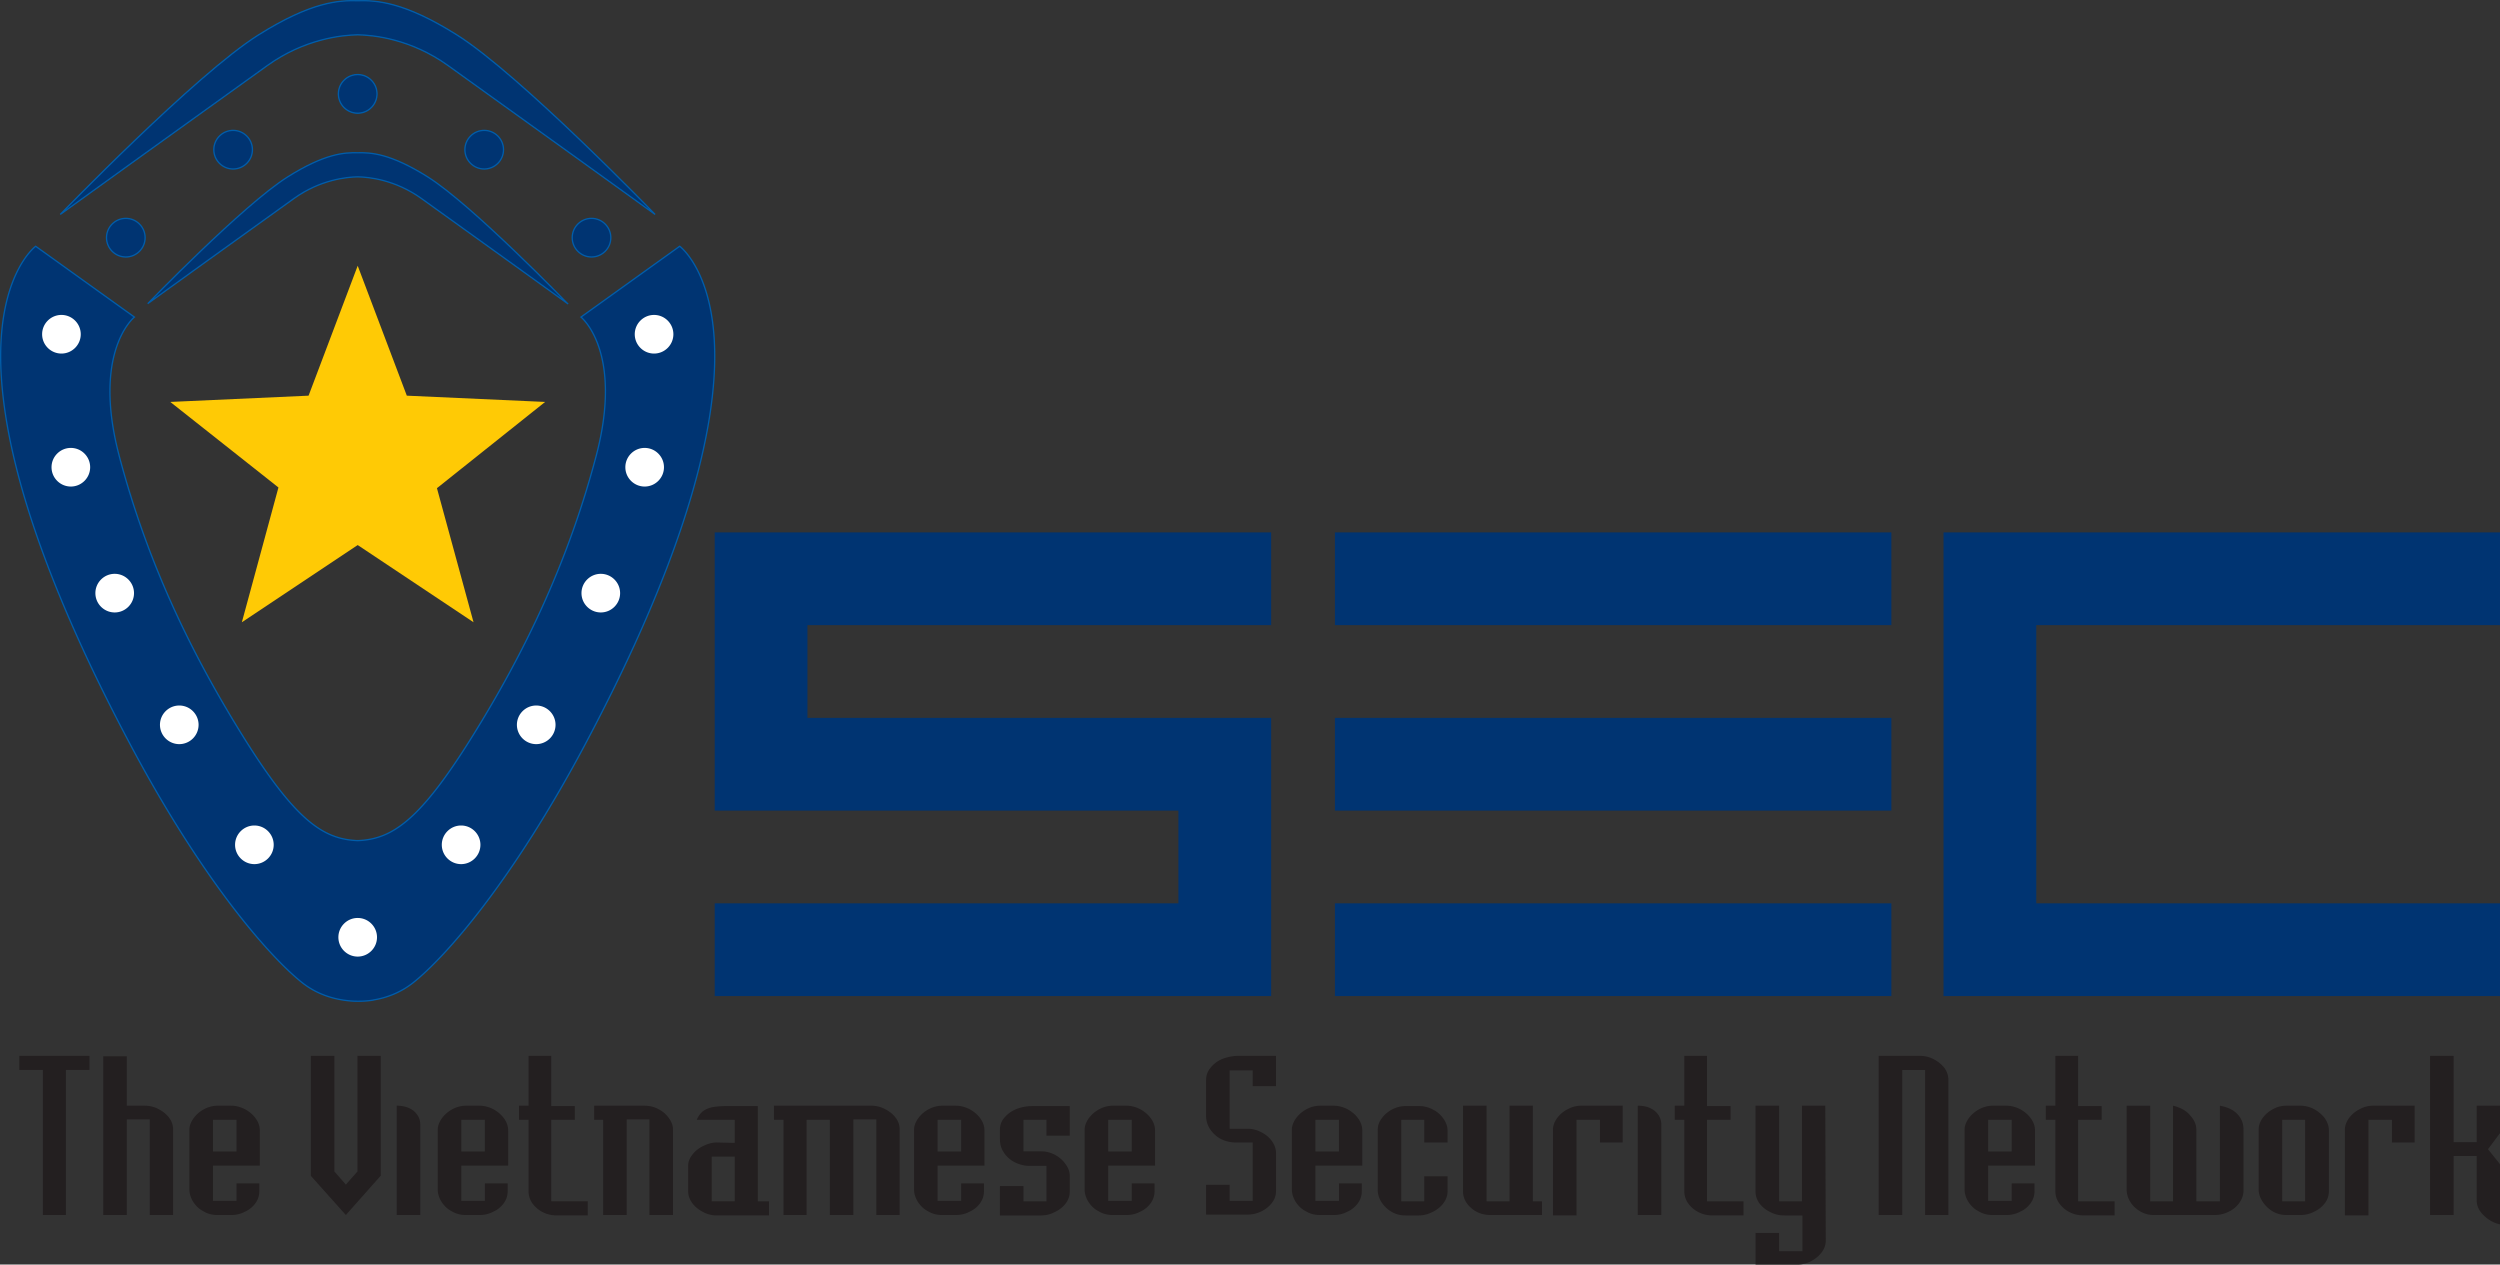 <svg xmlns="http://www.w3.org/2000/svg" width="410.097" height="207.436"><rect width="100%" height="100%" fill="#333333" stroke="none"/><path fill="#231F20" d="M3.167 173.199H14.68v2.317h-3.866v23.793H7.03v-23.793H3.167zm17.634 8.177h2.907c.837 0 1.593.182 2.277.552.743.376 1.333.854 1.761 1.436a3.12 3.12 0 01.65 1.931v14.015h-3.824v-15.684h-3.771v15.684h-3.864v-26.042h3.864v8.108zm21.82 9.824h-7.688v5.792h3.864v-2.865h3.744v1.253c0 .718-.201 1.367-.609 1.948a4.209 4.209 0 01-1.735 1.429c-.683.371-1.44.553-2.277.553h-2.257c-.851 0-1.621-.205-2.298-.615-.682-.347-1.245-.871-1.688-1.571-.408-.666-.609-1.339-.609-2.016v-9.813c0-.587.228-1.208.69-1.868a5.069 5.069 0 011.762-1.498 4.725 4.725 0 012.256-.552h2.144c.743 0 1.506.193 2.277.58.75.416 1.34.929 1.774 1.549.436.615.65 1.265.65 1.948v5.746zm-7.688-2.318h3.864v-5.188h-3.864v5.188zm23.706-15.683h3.823v19.652l-5.726 6.458-5.745-6.423v-19.687h3.863v18.968l1.882 2.154 1.903-2.154zm10.301 11.144v14.966h-3.865v-17.933c1.145 0 2.07.284 2.78.848.683.581 1.044 1.288 1.085 2.119m14.419 6.857H75.67v5.792h3.865v-2.865h3.744v1.253c0 .718-.201 1.367-.609 1.948a4.209 4.209 0 01-1.735 1.429c-.683.371-1.44.553-2.277.553h-2.257c-.851 0-1.621-.205-2.297-.615-.684-.347-1.246-.871-1.688-1.571-.409-.666-.61-1.339-.61-2.016v-9.813c0-.587.229-1.208.69-1.868a5.078 5.078 0 011.762-1.498 4.726 4.726 0 012.257-.552h2.143c.743 0 1.507.193 2.277.58.75.416 1.339.929 1.775 1.549.435.615.649 1.265.649 1.948v5.746zm-7.689-2.318h3.865v-5.188H75.67v5.188zm11.032-15.683h3.723v8.24h3.865v2.249h-3.865v13.372h5.988v2.317H91.39c-.891 0-1.681-.182-2.371-.541a4.701 4.701 0 01-1.688-1.446 3.421 3.421 0 01-.629-2.016v-11.687h-1.567v-2.317h1.567v-8.171zm10.762 8.177h8.225c.837 0 1.6.182 2.296.552a4.622 4.622 0 011.722 1.464c.462.615.69 1.247.69 1.902v14.015h-3.865v-15.684h-3.73v15.684h-3.864v-15.615h-1.474v-2.318zm23.06 8.354h-3.771v7.33h3.771v-7.33zm-2.934-2.317l2.934.068v-3.793h-6.223a3.546 3.546 0 011.039-1.435 4.348 4.348 0 011.607-.649 13.907 13.907 0 012.177-.165h5.184v15.621h1.841v2.317h-8.592a4.56 4.56 0 01-2.258-.581c-.73-.37-1.319-.859-1.761-1.469-.435-.615-.65-1.236-.65-1.874v-4.27c0-.61.242-1.22.723-1.818.442-.58 1.045-1.048 1.802-1.4.757-.371 1.482-.552 2.177-.552m9.37-6.037h15.913a4.81 4.81 0 012.297.552c.744.376 1.333.854 1.762 1.436a3.12 3.12 0 01.65 1.931v14.015h-3.825v-15.684h-3.771v15.684h-3.864v-15.615h-3.81v15.615h-3.785v-15.615h-1.567v-2.319zm34.532 9.824h-7.689v5.792h3.865v-2.865h3.744v1.253c0 .718-.201 1.367-.61 1.948a4.2 4.2 0 01-1.734 1.429c-.683.371-1.44.553-2.277.553h-2.257c-.851 0-1.621-.205-2.298-.615-.683-.347-1.245-.871-1.688-1.571-.408-.666-.609-1.339-.609-2.016v-9.813c0-.587.228-1.208.69-1.868a5.069 5.069 0 011.762-1.498 4.726 4.726 0 012.257-.552h2.143c.743 0 1.506.193 2.277.58.749.416 1.339.929 1.774 1.549.436.615.65 1.265.65 1.948v5.746zm-7.689-2.318h3.865v-5.188h-3.865v5.188zm21.68 4.066v2.506c0 .7-.214 1.345-.65 1.937-.435.592-1.038 1.07-1.815 1.435a4.677 4.677 0 01-2.237.553h-6.757v-4.823h3.864v2.506h3.77v-5.81h-2.706a5.39 5.39 0 01-2.531-.614 4.56 4.56 0 01-1.768-1.606c-.422-.632-.629-1.366-.629-2.204v-1.463c0-.804.247-1.481.75-2.039.509-.609 1.165-1.076 1.949-1.401a7.274 7.274 0 012.571-.483h6.189v4.846h-3.825v-2.597h-3.77v5.177h2.973c.751 0 1.494.193 2.237.587.751.427 1.326.951 1.735 1.571.437.59.65 1.227.65 1.922m13.992-1.748h-7.689v5.792h3.864v-2.865h3.744v1.253c0 .718-.201 1.367-.609 1.948a4.209 4.209 0 01-1.735 1.429c-.683.371-1.44.553-2.277.553h-2.257c-.851 0-1.621-.205-2.297-.615-.683-.347-1.246-.871-1.688-1.571-.409-.666-.61-1.339-.61-2.016v-9.813c0-.587.228-1.208.69-1.868a5.078 5.078 0 011.762-1.498 4.725 4.725 0 012.256-.552h2.144c.743 0 1.507.193 2.277.58.75.416 1.34.929 1.775 1.549.435.615.65 1.265.65 1.948v5.746zm-7.689-2.318h3.864v-5.188h-3.864v5.188zm27.53.285v6.202a3.03 3.03 0 01-.648 1.919c-.43.581-1.02 1.06-1.77 1.435a5.155 5.155 0 01-2.277.519h-6.777v-4.887h3.865v2.638h3.783v-9.579h-2.705c-.918 0-1.762-.193-2.533-.587-.676-.353-1.265-.888-1.761-1.6a4.015 4.015 0 01-.649-2.216v-5.837c0-.779.254-1.464.763-2.056.496-.621 1.146-1.099 1.942-1.43.906-.325 1.761-.489 2.58-.489h6.188v4.971h-3.824v-2.585h-3.783v9.579h2.986c.764 0 1.508.193 2.244.586.717.364 1.299.854 1.729 1.476.432.613.647 1.263.647 1.941m14.152 2.033h-7.689v5.792h3.865v-2.865h3.744v1.253c0 .718-.201 1.367-.609 1.948a4.212 4.212 0 01-1.734 1.429c-.684.371-1.441.553-2.277.553h-2.258c-.85 0-1.621-.205-2.297-.615-.684-.347-1.246-.871-1.689-1.571-.406-.666-.607-1.339-.607-2.016v-9.813c0-.587.227-1.208.689-1.868a5.051 5.051 0 011.762-1.498 4.725 4.725 0 012.256-.552h2.145c.742 0 1.506.193 2.277.58.75.416 1.338.929 1.773 1.549.436.615.65 1.265.65 1.948v5.746zm-7.689-2.318h3.863v-5.188h-3.863v5.188zm21.679-1.469h-3.824v-3.725h-3.77v13.372h3.77v-4.106h3.824v2.421c0 .712-.213 1.36-.648 1.953-.416.586-1.012 1.076-1.775 1.464-.77.393-1.527.586-2.271.586H230.5a4.29 4.29 0 01-2.256-.614 4.9 4.9 0 01-1.654-1.606c-.396-.644-.59-1.305-.59-1.982v-9.812c0-.684.207-1.304.631-1.874a4.884 4.884 0 011.727-1.497 4.722 4.722 0 012.258-.553h2.223c.77 0 1.514.193 2.236.581a4.51 4.51 0 011.736 1.538c.436.619.648 1.274.648 1.952v1.902zm15.487 11.896h-8.453c-1.246 0-2.305-.387-3.182-1.167s-1.318-1.675-1.318-2.688v-14.077h3.863v15.684h3.771v-15.684h3.824v15.684h1.494v2.248zm13.24-17.933v6.036h-3.725v-3.719h-3.85v15.684h-3.865v-14.083c0-.609.221-1.23.668-1.868a4.863 4.863 0 011.797-1.498 4.59 4.59 0 012.236-.552h6.739zm6.336 2.967v14.966h-3.865v-17.933c1.146 0 2.07.284 2.779.848.684.581 1.045 1.288 1.086 2.119m3.771-11.144h3.723v8.24h3.865v2.249h-3.865v13.372h5.988v2.317h-5.025c-.889 0-1.68-.182-2.371-.541a4.695 4.695 0 01-1.686-1.446 3.414 3.414 0 01-.629-2.016v-11.687h-1.568v-2.317h1.568v-8.171zm23.125 8.177l.08 22.141c0 .679-.221 1.316-.67 1.914-.43.581-1.018 1.07-1.768 1.47a4.894 4.894 0 01-2.25.535h-6.832v-5.188h3.865v3.001h3.83v-5.871h-3.006c-.832 0-1.588-.182-2.266-.553a4.847 4.847 0 01-1.795-1.435c-.42-.599-.629-1.242-.629-1.931v-14.083h3.865v15.684h3.75v-15.684h3.826zm8.758-8.177h6.752c.811 0 1.566.182 2.277.552.729.388 1.324.877 1.781 1.464.42.604.627 1.253.627 1.953v22.142h-3.822v-23.793h-3.75v23.793h-3.865v-26.111zM333.82 191.2h-7.689v5.792h3.865v-2.865h3.744v1.253c0 .718-.201 1.367-.609 1.948a4.212 4.212 0 01-1.734 1.429c-.684.371-1.441.553-2.277.553h-2.258c-.85 0-1.621-.205-2.297-.615-.684-.347-1.246-.871-1.688-1.571-.408-.666-.609-1.339-.609-2.016v-9.813c0-.587.227-1.208.689-1.868a5.069 5.069 0 011.762-1.498 4.725 4.725 0 012.256-.552h2.145c.742 0 1.506.193 2.277.58.75.416 1.338.929 1.773 1.549.436.615.65 1.265.65 1.948v5.746zm-7.69-2.318h3.865v-5.188h-3.865v5.188zm11.032-15.683h3.725v8.24h3.863v2.249h-3.863v13.372h5.986v2.317h-5.023c-.891 0-1.68-.182-2.371-.541a4.695 4.695 0 01-1.686-1.446 3.402 3.402 0 01-.631-2.016v-11.687h-1.566v-2.317h1.566v-8.171zm30.855 12.033v10.143c0 .644-.229 1.292-.689 1.953a4.333 4.333 0 01-1.723 1.429 5.02 5.02 0 01-2.297.553h-10.006a4.29 4.29 0 01-2.256-.615c-.717-.438-1.254-.956-1.607-1.571a3.786 3.786 0 01-.59-2.016v-13.73h3.865v15.684h3.75v-15.684c1.246.302 2.189.831 2.818 1.6.67.734 1.004 1.51 1.004 2.318v11.766h3.865v-15.684c1.279.232 2.244.7 2.887 1.4.651.688.979 1.508.979 2.454m2.492 9.875v-9.813c0-.644.207-1.265.629-1.868a4.939 4.939 0 011.754-1.498c.645-.37 1.387-.552 2.238-.552h2.217c.797 0 1.561.193 2.289.586.73.41 1.32.923 1.762 1.532.422.632.631 1.287.631 1.953v9.927c0 .734-.209 1.384-.631 1.953a4.532 4.532 0 01-1.773 1.429 4.807 4.807 0 01-2.299.553h-2.289a4.303 4.303 0 01-2.258-.615 4.987 4.987 0 01-1.641-1.605c-.422-.632-.629-1.294-.629-1.982m3.864 1.953h3.752v-13.365h-3.752v13.365zm21.72-15.684v6.036h-3.725v-3.719h-3.85v15.684h-3.865v-14.083c0-.609.221-1.23.668-1.868a4.873 4.873 0 011.795-1.498 4.604 4.604 0 012.238-.552h6.739zm10.18 5.974v-5.974h3.824v4.504l-1.969 2.638 1.969 2.448v9.881c-1.012-.229-1.914-.724-2.699-1.504-.75-.734-1.125-1.543-1.125-2.42v-7.29h-3.783v9.676h-3.865v-26.11h3.865v14.151h3.783z"/><path fill-rule="evenodd" clip-rule="evenodd" fill="#0087CC" d="M107.464 35.176S85.293 12.239 74.971 5.741C66.251.251 61.729.048 58.677.117c-3.052-.069-7.576.134-16.296 5.624C32.06 12.239 9.888 35.176 9.888 35.176S35.882 16.445 43.91 10.711c6.056-4.326 12.142-4.953 14.766-5.001 2.624.048 8.71.675 14.766 5.001 8.027 5.734 34.022 24.465 34.022 24.465"/><path fill="#003472" stroke="#005DAB" stroke-width=".216" stroke-miterlimit="2.613" d="M107.464 35.176S85.293 12.239 74.971 5.741C66.251.251 61.729.048 58.677.117c-3.052-.069-7.576.134-16.296 5.624C32.06 12.239 9.888 35.176 9.888 35.176S35.882 16.445 43.91 10.711c6.056-4.326 12.142-4.953 14.766-5.001 2.624.048 8.71.675 14.766 5.001 8.027 5.734 34.022 24.465 34.022 24.465z"/><path fill-rule="evenodd" clip-rule="evenodd" fill="#003472" d="M93.12 49.811S77.467 33.618 70.181 29.03c-6.157-3.876-9.35-4.019-11.504-3.97-2.155-.049-5.349.094-11.505 3.97-7.287 4.588-22.94 20.781-22.94 20.781S42.583 36.587 48.25 32.539c4.276-3.054 8.573-3.497 10.425-3.53 1.853.033 6.149.476 10.424 3.53 5.669 4.048 24.021 17.272 24.021 17.272"/><path fill="none" stroke="#005DAB" stroke-width=".216" stroke-miterlimit="2.613" d="M93.12 49.811S77.467 33.618 70.181 29.03c-6.157-3.876-9.35-4.019-11.504-3.97-2.155-.049-5.349.094-11.505 3.97-7.287 4.588-22.94 20.781-22.94 20.781S42.583 36.587 48.25 32.539c4.276-3.054 8.573-3.497 10.425-3.53 1.853.033 6.149.476 10.424 3.53 5.669 4.048 24.021 17.272 24.021 17.272z"/><path fill-rule="evenodd" clip-rule="evenodd" fill="#003472" d="M95.304 52.013s7.041 5.632 2.464 22.882c-4.576 17.25-11.617 32.035-20.418 46.117-8.463 13.541-12.982 16.663-18.674 16.883-5.693-.22-10.212-3.342-18.675-16.883C31.2 106.93 24.159 92.145 19.583 74.895c-4.577-17.25 2.464-22.882 2.464-22.882L5.853 40.396S-.835 45.325.221 61.87s9.153 37.667 21.122 60.198c11.969 22.53 22.882 34.852 28.163 39.075 2.473 1.979 5.208 2.741 7.417 2.991a14.53 14.53 0 001.827.108h.027c1.503.003 2.478-.195 2.478-.195v-.012c2.011-.329 4.381-1.125 6.59-2.893 5.281-4.224 16.194-16.545 28.163-39.075 11.969-22.531 20.066-43.652 21.122-60.198 1.056-16.545-5.633-21.474-5.633-21.474L95.304 52.013z"/><path fill="none" stroke="#005DAB" stroke-width=".216" stroke-miterlimit="2.613" d="M95.304 52.013s7.041 5.632 2.464 22.882c-4.576 17.25-11.617 32.035-20.418 46.117-8.463 13.541-12.982 16.663-18.674 16.883-5.693-.22-10.212-3.342-18.675-16.883C31.2 106.93 24.159 92.145 19.583 74.895c-4.577-17.25 2.464-22.882 2.464-22.882L5.853 40.396S-.835 45.325.221 61.87s9.153 37.667 21.122 60.198c11.969 22.53 22.882 34.852 28.163 39.075 2.473 1.979 5.208 2.741 7.417 2.991a14.53 14.53 0 001.827.108h.027c1.503.003 2.478-.195 2.478-.195v-.012c2.011-.329 4.381-1.125 6.59-2.893 5.281-4.224 16.194-16.545 28.163-39.075 11.969-22.531 20.066-43.652 21.122-60.198 1.056-16.545-5.633-21.474-5.633-21.474L95.304 52.013z"/><path fill-rule="evenodd" clip-rule="evenodd" fill="#FFF" d="M10.078 57.998c1.745 0 3.168-1.423 3.168-3.168s-1.423-3.169-3.168-3.169S6.91 53.084 6.91 54.83s1.423 3.168 3.168 3.168m1.543 21.814c1.745 0 3.168-1.423 3.168-3.168s-1.423-3.168-3.168-3.168-3.168 1.423-3.168 3.168 1.423 3.168 3.168 3.168m7.194 20.654c1.745 0 3.168-1.423 3.168-3.168s-1.423-3.168-3.168-3.168-3.168 1.423-3.168 3.168 1.423 3.168 3.168 3.168m10.593 21.602a3.175 3.175 0 003.168-3.168c0-1.746-1.423-3.168-3.168-3.168s-3.168 1.422-3.168 3.168a3.175 3.175 0 003.168 3.168m12.321 19.682c1.745 0 3.168-1.423 3.168-3.168s-1.423-3.168-3.168-3.168-3.168 1.423-3.168 3.168 1.423 3.168 3.168 3.168m16.947 15.168c1.745 0 3.168-1.423 3.168-3.168s-1.423-3.168-3.168-3.168-3.168 1.423-3.168 3.168 1.423 3.168 3.168 3.168"/><path fill-rule="evenodd" clip-rule="evenodd" fill="#003472" d="M20.639 42.156c1.745 0 3.168-1.423 3.168-3.168s-1.423-3.168-3.168-3.168-3.168 1.423-3.168 3.168 1.423 3.168 3.168 3.168"/><path fill="none" stroke="#005DAB" stroke-width=".216" stroke-miterlimit="2.613" d="M20.639 42.156c1.745 0 3.168-1.423 3.168-3.168s-1.423-3.168-3.168-3.168-3.168 1.423-3.168 3.168 1.423 3.168 3.168 3.168z"/><path fill-rule="evenodd" clip-rule="evenodd" fill="#003472" d="M38.241 27.723c1.745 0 3.168-1.423 3.168-3.168s-1.423-3.168-3.168-3.168-3.168 1.423-3.168 3.168 1.423 3.168 3.168 3.168"/><path fill="none" stroke="#005DAB" stroke-width=".216" stroke-miterlimit="2.613" d="M38.241 27.723c1.745 0 3.168-1.423 3.168-3.168s-1.423-3.168-3.168-3.168-3.168 1.423-3.168 3.168 1.423 3.168 3.168 3.168z"/><path fill-rule="evenodd" clip-rule="evenodd" fill="#003472" d="M97.031 42.156c1.745 0 3.168-1.423 3.168-3.168s-1.423-3.168-3.168-3.168-3.168 1.423-3.168 3.168 1.423 3.168 3.168 3.168"/><path fill="none" stroke="#005DAB" stroke-width=".216" stroke-miterlimit="2.613" d="M97.031 42.156c1.745 0 3.168-1.423 3.168-3.168s-1.423-3.168-3.168-3.168-3.168 1.423-3.168 3.168 1.423 3.168 3.168 3.168z"/><path fill-rule="evenodd" clip-rule="evenodd" fill="#003472" d="M79.429 27.723c1.745 0 3.168-1.423 3.168-3.168s-1.423-3.168-3.168-3.168-3.168 1.423-3.168 3.168 1.423 3.168 3.168 3.168"/><path fill="none" stroke="#005DAB" stroke-width=".216" stroke-miterlimit="2.613" d="M79.429 27.723c1.745 0 3.168-1.423 3.168-3.168s-1.423-3.168-3.168-3.168-3.168 1.423-3.168 3.168 1.423 3.168 3.168 3.168z"/><path fill-rule="evenodd" clip-rule="evenodd" fill="#0087CC" d="M58.676 18.57a3.174 3.174 0 003.168-3.168c0-1.746-1.423-3.169-3.168-3.169s-3.168 1.423-3.168 3.169a3.174 3.174 0 003.168 3.168"/><path fill="#003472" stroke="#005DAB" stroke-width=".216" stroke-miterlimit="2.613" d="M58.676 18.57a3.174 3.174 0 003.168-3.168c0-1.746-1.423-3.169-3.168-3.169s-3.168 1.423-3.168 3.169a3.174 3.174 0 003.168 3.168z"/><path fill-rule="evenodd" clip-rule="evenodd" fill="#FFCA05" d="M58.676 43.594l8.058 21.311 22.688 1.027L71.676 80.08l6.002 21.996-19.002-12.664-19.002 12.664 6.002-22.11L27.93 65.932l22.688-1.027z"/><path fill-rule="evenodd" clip-rule="evenodd" fill="#FFF" d="M107.292 57.998c1.745 0 3.168-1.423 3.168-3.168s-1.423-3.169-3.168-3.169-3.168 1.424-3.168 3.169 1.422 3.168 3.168 3.168m-1.543 21.814c1.745 0 3.168-1.423 3.168-3.168s-1.423-3.168-3.168-3.168-3.168 1.423-3.168 3.168 1.422 3.168 3.168 3.168m-7.195 20.654c1.745 0 3.168-1.423 3.168-3.168s-1.423-3.168-3.168-3.168-3.168 1.423-3.168 3.168 1.423 3.168 3.168 3.168m-10.593 21.602a3.175 3.175 0 003.168-3.168c0-1.746-1.423-3.168-3.168-3.168s-3.168 1.422-3.168 3.168a3.175 3.175 0 003.168 3.168M75.64 141.75c1.745 0 3.168-1.423 3.168-3.168s-1.423-3.168-3.168-3.168-3.168 1.423-3.168 3.168 1.423 3.168 3.168 3.168"/><path fill-rule="evenodd" clip-rule="evenodd" fill="#003472" d="M218.978 87.333h91.279v15.213h-91.279zm0 30.426h91.279v15.212h-91.279zm0 30.426h91.279v15.213h-91.279zm99.838-60.853h91.279v15.213h-76.066v45.64h76.066v15.213h-91.279V92.086zM117.24 148.185h76.066v-15.214H117.24V87.332h91.279v15.213h-76.066v15.214h76.066v45.639H117.24z"/></svg>